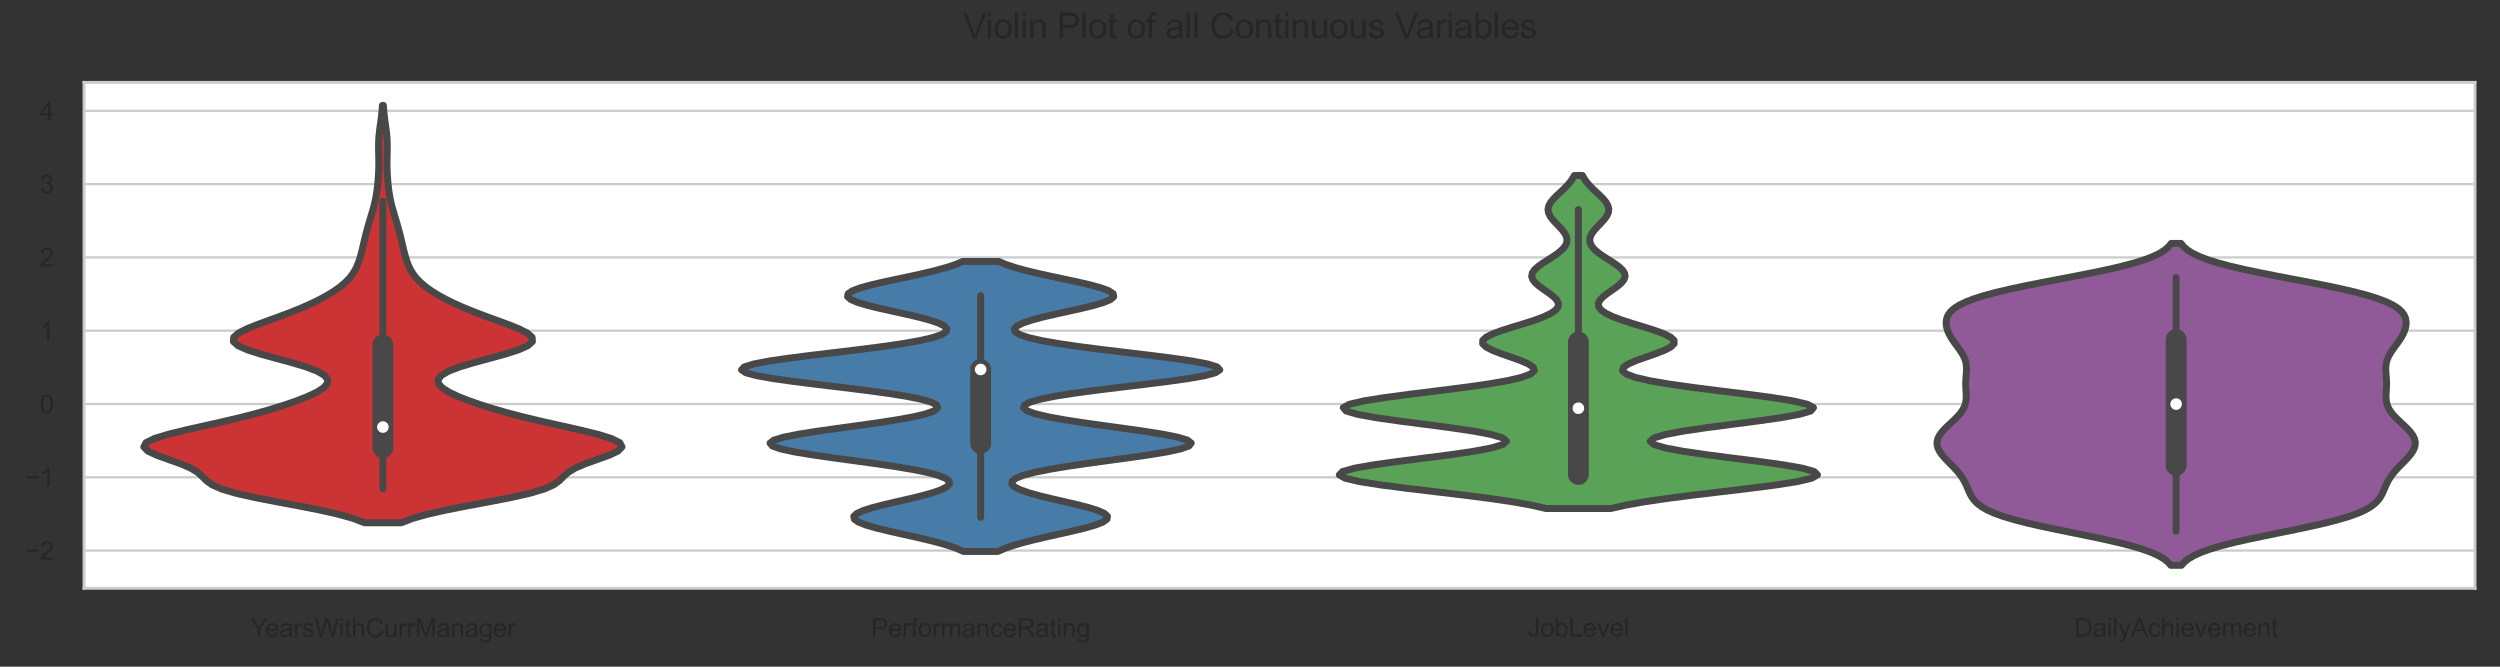 <?xml version="1.0" encoding="utf-8" standalone="no"?>
<!DOCTYPE svg PUBLIC "-//W3C//DTD SVG 1.1//EN"
  "http://www.w3.org/Graphics/SVG/1.1/DTD/svg11.dtd">
<svg xmlns:xlink="http://www.w3.org/1999/xlink" width="1080pt" height="288pt" viewBox="0 0 1080 288" xmlns="http://www.w3.org/2000/svg" version="1.1">
 <rect x="0" y="0" width="1080" height="288" fill="#333333" stroke="none"/>
 <defs>
  <style type="text/css">*{stroke-linejoin: round; stroke-linecap: butt}</style>
 </defs>
 <g id="figure_1">
  <g id="patch_1">
   <path d="M 0 288 
L 1080 288 
L 1080 0 
L 0 0 
L 0 288 
z
" style="fill: none"/>
  </g>
  <g id="axes_1">
   <g id="patch_2">
    <path d="M 36.3 254.153 
L 1069.2 254.153 
L 1069.2 35.6 
L 36.3 35.6 
z
" style="fill: #ffffff"/>
   </g>
   <g id="matplotlib.axis_1">
    <g id="xtick_1">
     <g id="text_1">
      <!-- YearsWithCurrManager -->
      <g style="fill: #262626" transform="translate(108.149 275.161) scale(0.11 -0.11)">
       <defs>
        <path id="ArialMT-59" d="M 1784 0 
L 1784 1941 
L 19 4581 
L 756 4581 
L 1659 3200 
Q 1909 2813 2125 2425 
Q 2331 2784 2625 3234 
L 3513 4581 
L 4219 4581 
L 2391 1941 
L 2391 0 
L 1784 0 
z
" transform="scale(0.016)"/>
        <path id="ArialMT-65" d="M 2694 1069 
L 3275 997 
Q 3138 488 2766 206 
Q 2394 -75 1816 -75 
Q 1088 -75 661 373 
Q 234 822 234 1631 
Q 234 2469 665 2931 
Q 1097 3394 1784 3394 
Q 2450 3394 2872 2941 
Q 3294 2488 3294 1666 
Q 3294 1616 3291 1516 
L 816 1516 
Q 847 969 1125 678 
Q 1403 388 1819 388 
Q 2128 388 2347 550 
Q 2566 713 2694 1069 
z
M 847 1978 
L 2700 1978 
Q 2663 2397 2488 2606 
Q 2219 2931 1791 2931 
Q 1403 2931 1139 2672 
Q 875 2413 847 1978 
z
" transform="scale(0.016)"/>
        <path id="ArialMT-61" d="M 2588 409 
Q 2275 144 1986 34 
Q 1697 -75 1366 -75 
Q 819 -75 525 192 
Q 231 459 231 875 
Q 231 1119 342 1320 
Q 453 1522 633 1644 
Q 813 1766 1038 1828 
Q 1203 1872 1538 1913 
Q 2219 1994 2541 2106 
Q 2544 2222 2544 2253 
Q 2544 2597 2384 2738 
Q 2169 2928 1744 2928 
Q 1347 2928 1158 2789 
Q 969 2650 878 2297 
L 328 2372 
Q 403 2725 575 2942 
Q 747 3159 1072 3276 
Q 1397 3394 1825 3394 
Q 2250 3394 2515 3294 
Q 2781 3194 2906 3042 
Q 3031 2891 3081 2659 
Q 3109 2516 3109 2141 
L 3109 1391 
Q 3109 606 3145 398 
Q 3181 191 3288 0 
L 2700 0 
Q 2613 175 2588 409 
z
M 2541 1666 
Q 2234 1541 1622 1453 
Q 1275 1403 1131 1340 
Q 988 1278 909 1158 
Q 831 1038 831 891 
Q 831 666 1001 516 
Q 1172 366 1500 366 
Q 1825 366 2078 508 
Q 2331 650 2450 897 
Q 2541 1088 2541 1459 
L 2541 1666 
z
" transform="scale(0.016)"/>
        <path id="ArialMT-72" d="M 416 0 
L 416 3319 
L 922 3319 
L 922 2816 
Q 1116 3169 1280 3281 
Q 1444 3394 1641 3394 
Q 1925 3394 2219 3213 
L 2025 2691 
Q 1819 2813 1613 2813 
Q 1428 2813 1281 2702 
Q 1134 2591 1072 2394 
Q 978 2094 978 1738 
L 978 0 
L 416 0 
z
" transform="scale(0.016)"/>
        <path id="ArialMT-73" d="M 197 991 
L 753 1078 
Q 800 744 1014 566 
Q 1228 388 1613 388 
Q 2000 388 2187 545 
Q 2375 703 2375 916 
Q 2375 1106 2209 1216 
Q 2094 1291 1634 1406 
Q 1016 1563 777 1677 
Q 538 1791 414 1992 
Q 291 2194 291 2438 
Q 291 2659 392 2848 
Q 494 3038 669 3163 
Q 800 3259 1026 3326 
Q 1253 3394 1513 3394 
Q 1903 3394 2198 3281 
Q 2494 3169 2634 2976 
Q 2775 2784 2828 2463 
L 2278 2388 
Q 2241 2644 2061 2787 
Q 1881 2931 1553 2931 
Q 1166 2931 1000 2803 
Q 834 2675 834 2503 
Q 834 2394 903 2306 
Q 972 2216 1119 2156 
Q 1203 2125 1616 2013 
Q 2213 1853 2448 1751 
Q 2684 1650 2818 1456 
Q 2953 1263 2953 975 
Q 2953 694 2789 445 
Q 2625 197 2315 61 
Q 2006 -75 1616 -75 
Q 969 -75 630 194 
Q 291 463 197 991 
z
" transform="scale(0.016)"/>
        <path id="ArialMT-57" d="M 1294 0 
L 78 4581 
L 700 4581 
L 1397 1578 
Q 1509 1106 1591 641 
Q 1766 1375 1797 1488 
L 2669 4581 
L 3400 4581 
L 4056 2263 
Q 4303 1400 4413 641 
Q 4500 1075 4641 1638 
L 5359 4581 
L 5969 4581 
L 4713 0 
L 4128 0 
L 3163 3491 
Q 3041 3928 3019 4028 
Q 2947 3713 2884 3491 
L 1913 0 
L 1294 0 
z
" transform="scale(0.016)"/>
        <path id="ArialMT-69" d="M 425 3934 
L 425 4581 
L 988 4581 
L 988 3934 
L 425 3934 
z
M 425 0 
L 425 3319 
L 988 3319 
L 988 0 
L 425 0 
z
" transform="scale(0.016)"/>
        <path id="ArialMT-74" d="M 1650 503 
L 1731 6 
Q 1494 -44 1306 -44 
Q 1000 -44 831 53 
Q 663 150 594 308 
Q 525 466 525 972 
L 525 2881 
L 113 2881 
L 113 3319 
L 525 3319 
L 525 4141 
L 1084 4478 
L 1084 3319 
L 1650 3319 
L 1650 2881 
L 1084 2881 
L 1084 941 
Q 1084 700 1114 631 
Q 1144 563 1211 522 
Q 1278 481 1403 481 
Q 1497 481 1650 503 
z
" transform="scale(0.016)"/>
        <path id="ArialMT-68" d="M 422 0 
L 422 4581 
L 984 4581 
L 984 2938 
Q 1378 3394 1978 3394 
Q 2347 3394 2619 3248 
Q 2891 3103 3008 2847 
Q 3125 2591 3125 2103 
L 3125 0 
L 2563 0 
L 2563 2103 
Q 2563 2525 2380 2717 
Q 2197 2909 1863 2909 
Q 1613 2909 1392 2779 
Q 1172 2650 1078 2428 
Q 984 2206 984 1816 
L 984 0 
L 422 0 
z
" transform="scale(0.016)"/>
        <path id="ArialMT-43" d="M 3763 1606 
L 4369 1453 
Q 4178 706 3683 314 
Q 3188 -78 2472 -78 
Q 1731 -78 1267 223 
Q 803 525 561 1097 
Q 319 1669 319 2325 
Q 319 3041 592 3573 
Q 866 4106 1370 4382 
Q 1875 4659 2481 4659 
Q 3169 4659 3637 4309 
Q 4106 3959 4291 3325 
L 3694 3184 
Q 3534 3684 3231 3912 
Q 2928 4141 2469 4141 
Q 1941 4141 1586 3887 
Q 1231 3634 1087 3207 
Q 944 2781 944 2328 
Q 944 1744 1114 1308 
Q 1284 872 1643 656 
Q 2003 441 2422 441 
Q 2931 441 3284 734 
Q 3638 1028 3763 1606 
z
" transform="scale(0.016)"/>
        <path id="ArialMT-75" d="M 2597 0 
L 2597 488 
Q 2209 -75 1544 -75 
Q 1250 -75 995 37 
Q 741 150 617 320 
Q 494 491 444 738 
Q 409 903 409 1263 
L 409 3319 
L 972 3319 
L 972 1478 
Q 972 1038 1006 884 
Q 1059 663 1231 536 
Q 1403 409 1656 409 
Q 1909 409 2131 539 
Q 2353 669 2445 892 
Q 2538 1116 2538 1541 
L 2538 3319 
L 3100 3319 
L 3100 0 
L 2597 0 
z
" transform="scale(0.016)"/>
        <path id="ArialMT-4d" d="M 475 0 
L 475 4581 
L 1388 4581 
L 2472 1338 
Q 2622 884 2691 659 
Q 2769 909 2934 1394 
L 4031 4581 
L 4847 4581 
L 4847 0 
L 4263 0 
L 4263 3834 
L 2931 0 
L 2384 0 
L 1059 3900 
L 1059 0 
L 475 0 
z
" transform="scale(0.016)"/>
        <path id="ArialMT-6e" d="M 422 0 
L 422 3319 
L 928 3319 
L 928 2847 
Q 1294 3394 1984 3394 
Q 2284 3394 2536 3286 
Q 2788 3178 2913 3003 
Q 3038 2828 3088 2588 
Q 3119 2431 3119 2041 
L 3119 0 
L 2556 0 
L 2556 2019 
Q 2556 2363 2490 2533 
Q 2425 2703 2258 2804 
Q 2091 2906 1866 2906 
Q 1506 2906 1245 2678 
Q 984 2450 984 1813 
L 984 0 
L 422 0 
z
" transform="scale(0.016)"/>
        <path id="ArialMT-67" d="M 319 -275 
L 866 -356 
Q 900 -609 1056 -725 
Q 1266 -881 1628 -881 
Q 2019 -881 2231 -725 
Q 2444 -569 2519 -288 
Q 2563 -116 2559 434 
Q 2191 0 1641 0 
Q 956 0 581 494 
Q 206 988 206 1678 
Q 206 2153 378 2554 
Q 550 2956 876 3175 
Q 1203 3394 1644 3394 
Q 2231 3394 2613 2919 
L 2613 3319 
L 3131 3319 
L 3131 450 
Q 3131 -325 2973 -648 
Q 2816 -972 2473 -1159 
Q 2131 -1347 1631 -1347 
Q 1038 -1347 672 -1080 
Q 306 -813 319 -275 
z
M 784 1719 
Q 784 1066 1043 766 
Q 1303 466 1694 466 
Q 2081 466 2343 764 
Q 2606 1063 2606 1700 
Q 2606 2309 2336 2618 
Q 2066 2928 1684 2928 
Q 1309 2928 1046 2623 
Q 784 2319 784 1719 
z
" transform="scale(0.016)"/>
       </defs>
       <use xlink:href="#ArialMT-59"/>
       <use xlink:href="#ArialMT-65" x="57.574"/>
       <use xlink:href="#ArialMT-61" x="113.189"/>
       <use xlink:href="#ArialMT-72" x="168.805"/>
       <use xlink:href="#ArialMT-73" x="202.105"/>
       <use xlink:href="#ArialMT-57" x="252.105"/>
       <use xlink:href="#ArialMT-69" x="346.49"/>
       <use xlink:href="#ArialMT-74" x="368.707"/>
       <use xlink:href="#ArialMT-68" x="396.49"/>
       <use xlink:href="#ArialMT-43" x="452.105"/>
       <use xlink:href="#ArialMT-75" x="524.322"/>
       <use xlink:href="#ArialMT-72" x="579.938"/>
       <use xlink:href="#ArialMT-72" x="613.238"/>
       <use xlink:href="#ArialMT-4d" x="646.539"/>
       <use xlink:href="#ArialMT-61" x="729.84"/>
       <use xlink:href="#ArialMT-6e" x="785.455"/>
       <use xlink:href="#ArialMT-61" x="841.07"/>
       <use xlink:href="#ArialMT-67" x="896.686"/>
       <use xlink:href="#ArialMT-65" x="952.301"/>
       <use xlink:href="#ArialMT-72" x="1007.916"/>
      </g>
     </g>
    </g>
    <g id="xtick_2">
     <g id="text_2">
      <!-- PerformanceRating -->
      <g style="fill: #262626" transform="translate(376.257 275.161) scale(0.11 -0.11)">
       <defs>
        <path id="ArialMT-50" d="M 494 0 
L 494 4581 
L 2222 4581 
Q 2678 4581 2919 4538 
Q 3256 4481 3484 4323 
Q 3713 4166 3852 3881 
Q 3991 3597 3991 3256 
Q 3991 2672 3619 2267 
Q 3247 1863 2275 1863 
L 1100 1863 
L 1100 0 
L 494 0 
z
M 1100 2403 
L 2284 2403 
Q 2872 2403 3119 2622 
Q 3366 2841 3366 3238 
Q 3366 3525 3220 3729 
Q 3075 3934 2838 4000 
Q 2684 4041 2272 4041 
L 1100 4041 
L 1100 2403 
z
" transform="scale(0.016)"/>
        <path id="ArialMT-66" d="M 556 0 
L 556 2881 
L 59 2881 
L 59 3319 
L 556 3319 
L 556 3672 
Q 556 4006 616 4169 
Q 697 4388 901 4523 
Q 1106 4659 1475 4659 
Q 1713 4659 2000 4603 
L 1916 4113 
Q 1741 4144 1584 4144 
Q 1328 4144 1222 4034 
Q 1116 3925 1116 3625 
L 1116 3319 
L 1763 3319 
L 1763 2881 
L 1116 2881 
L 1116 0 
L 556 0 
z
" transform="scale(0.016)"/>
        <path id="ArialMT-6f" d="M 213 1659 
Q 213 2581 725 3025 
Q 1153 3394 1769 3394 
Q 2453 3394 2887 2945 
Q 3322 2497 3322 1706 
Q 3322 1066 3130 698 
Q 2938 331 2570 128 
Q 2203 -75 1769 -75 
Q 1072 -75 642 372 
Q 213 819 213 1659 
z
M 791 1659 
Q 791 1022 1069 705 
Q 1347 388 1769 388 
Q 2188 388 2466 706 
Q 2744 1025 2744 1678 
Q 2744 2294 2464 2611 
Q 2184 2928 1769 2928 
Q 1347 2928 1069 2612 
Q 791 2297 791 1659 
z
" transform="scale(0.016)"/>
        <path id="ArialMT-6d" d="M 422 0 
L 422 3319 
L 925 3319 
L 925 2853 
Q 1081 3097 1340 3245 
Q 1600 3394 1931 3394 
Q 2300 3394 2536 3241 
Q 2772 3088 2869 2813 
Q 3263 3394 3894 3394 
Q 4388 3394 4653 3120 
Q 4919 2847 4919 2278 
L 4919 0 
L 4359 0 
L 4359 2091 
Q 4359 2428 4304 2576 
Q 4250 2725 4106 2815 
Q 3963 2906 3769 2906 
Q 3419 2906 3187 2673 
Q 2956 2441 2956 1928 
L 2956 0 
L 2394 0 
L 2394 2156 
Q 2394 2531 2256 2718 
Q 2119 2906 1806 2906 
Q 1569 2906 1367 2781 
Q 1166 2656 1075 2415 
Q 984 2175 984 1722 
L 984 0 
L 422 0 
z
" transform="scale(0.016)"/>
        <path id="ArialMT-63" d="M 2588 1216 
L 3141 1144 
Q 3050 572 2676 248 
Q 2303 -75 1759 -75 
Q 1078 -75 664 370 
Q 250 816 250 1647 
Q 250 2184 428 2587 
Q 606 2991 970 3192 
Q 1334 3394 1763 3394 
Q 2303 3394 2647 3120 
Q 2991 2847 3088 2344 
L 2541 2259 
Q 2463 2594 2264 2762 
Q 2066 2931 1784 2931 
Q 1359 2931 1093 2626 
Q 828 2322 828 1663 
Q 828 994 1084 691 
Q 1341 388 1753 388 
Q 2084 388 2306 591 
Q 2528 794 2588 1216 
z
" transform="scale(0.016)"/>
        <path id="ArialMT-52" d="M 503 0 
L 503 4581 
L 2534 4581 
Q 3147 4581 3465 4457 
Q 3784 4334 3975 4021 
Q 4166 3709 4166 3331 
Q 4166 2844 3850 2509 
Q 3534 2175 2875 2084 
Q 3116 1969 3241 1856 
Q 3506 1613 3744 1247 
L 4541 0 
L 3778 0 
L 3172 953 
Q 2906 1366 2734 1584 
Q 2563 1803 2427 1890 
Q 2291 1978 2150 2013 
Q 2047 2034 1813 2034 
L 1109 2034 
L 1109 0 
L 503 0 
z
M 1109 2559 
L 2413 2559 
Q 2828 2559 3062 2645 
Q 3297 2731 3419 2920 
Q 3541 3109 3541 3331 
Q 3541 3656 3305 3865 
Q 3069 4075 2559 4075 
L 1109 4075 
L 1109 2559 
z
" transform="scale(0.016)"/>
       </defs>
       <use xlink:href="#ArialMT-50"/>
       <use xlink:href="#ArialMT-65" x="66.699"/>
       <use xlink:href="#ArialMT-72" x="122.314"/>
       <use xlink:href="#ArialMT-66" x="155.615"/>
       <use xlink:href="#ArialMT-6f" x="183.398"/>
       <use xlink:href="#ArialMT-72" x="239.014"/>
       <use xlink:href="#ArialMT-6d" x="272.314"/>
       <use xlink:href="#ArialMT-61" x="355.615"/>
       <use xlink:href="#ArialMT-6e" x="411.23"/>
       <use xlink:href="#ArialMT-63" x="466.846"/>
       <use xlink:href="#ArialMT-65" x="516.846"/>
       <use xlink:href="#ArialMT-52" x="572.461"/>
       <use xlink:href="#ArialMT-61" x="644.678"/>
       <use xlink:href="#ArialMT-74" x="700.293"/>
       <use xlink:href="#ArialMT-69" x="728.076"/>
       <use xlink:href="#ArialMT-6e" x="750.293"/>
       <use xlink:href="#ArialMT-67" x="805.908"/>
      </g>
     </g>
    </g>
    <g id="xtick_3">
     <g id="text_3">
      <!-- JobLevel -->
      <g style="fill: #262626" transform="translate(659.848 275.027) scale(0.11 -0.11)">
       <defs>
        <path id="ArialMT-4a" d="M 184 1300 
L 731 1375 
Q 753 850 928 656 
Q 1103 463 1413 463 
Q 1641 463 1806 567 
Q 1972 672 2034 851 
Q 2097 1031 2097 1425 
L 2097 4581 
L 2703 4581 
L 2703 1459 
Q 2703 884 2564 568 
Q 2425 253 2123 87 
Q 1822 -78 1416 -78 
Q 813 -78 492 269 
Q 172 616 184 1300 
z
" transform="scale(0.016)"/>
        <path id="ArialMT-62" d="M 941 0 
L 419 0 
L 419 4581 
L 981 4581 
L 981 2947 
Q 1338 3394 1891 3394 
Q 2197 3394 2470 3270 
Q 2744 3147 2920 2923 
Q 3097 2700 3197 2384 
Q 3297 2069 3297 1709 
Q 3297 856 2875 390 
Q 2453 -75 1863 -75 
Q 1275 -75 941 416 
L 941 0 
z
M 934 1684 
Q 934 1088 1097 822 
Q 1363 388 1816 388 
Q 2184 388 2453 708 
Q 2722 1028 2722 1663 
Q 2722 2313 2464 2622 
Q 2206 2931 1841 2931 
Q 1472 2931 1203 2611 
Q 934 2291 934 1684 
z
" transform="scale(0.016)"/>
        <path id="ArialMT-4c" d="M 469 0 
L 469 4581 
L 1075 4581 
L 1075 541 
L 3331 541 
L 3331 0 
L 469 0 
z
" transform="scale(0.016)"/>
        <path id="ArialMT-76" d="M 1344 0 
L 81 3319 
L 675 3319 
L 1388 1331 
Q 1503 1009 1600 663 
Q 1675 925 1809 1294 
L 2547 3319 
L 3125 3319 
L 1869 0 
L 1344 0 
z
" transform="scale(0.016)"/>
        <path id="ArialMT-6c" d="M 409 0 
L 409 4581 
L 972 4581 
L 972 0 
L 409 0 
z
" transform="scale(0.016)"/>
       </defs>
       <use xlink:href="#ArialMT-4a"/>
       <use xlink:href="#ArialMT-6f" x="50"/>
       <use xlink:href="#ArialMT-62" x="105.615"/>
       <use xlink:href="#ArialMT-4c" x="161.23"/>
       <use xlink:href="#ArialMT-65" x="216.846"/>
       <use xlink:href="#ArialMT-76" x="272.461"/>
       <use xlink:href="#ArialMT-65" x="322.461"/>
       <use xlink:href="#ArialMT-6c" x="378.076"/>
      </g>
     </g>
    </g>
    <g id="xtick_4">
     <g id="text_4">
      <!-- DailyAchievement -->
      <g style="fill: #262626" transform="translate(896.07 275.027) scale(0.11 -0.11)">
       <defs>
        <path id="ArialMT-44" d="M 494 0 
L 494 4581 
L 2072 4581 
Q 2606 4581 2888 4516 
Q 3281 4425 3559 4188 
Q 3922 3881 4101 3404 
Q 4281 2928 4281 2316 
Q 4281 1794 4159 1391 
Q 4038 988 3847 723 
Q 3656 459 3429 307 
Q 3203 156 2883 78 
Q 2563 0 2147 0 
L 494 0 
z
M 1100 541 
L 2078 541 
Q 2531 541 2789 625 
Q 3047 709 3200 863 
Q 3416 1078 3536 1442 
Q 3656 1806 3656 2325 
Q 3656 3044 3420 3430 
Q 3184 3816 2847 3947 
Q 2603 4041 2063 4041 
L 1100 4041 
L 1100 541 
z
" transform="scale(0.016)"/>
        <path id="ArialMT-79" d="M 397 -1278 
L 334 -750 
Q 519 -800 656 -800 
Q 844 -800 956 -737 
Q 1069 -675 1141 -563 
Q 1194 -478 1313 -144 
Q 1328 -97 1363 -6 
L 103 3319 
L 709 3319 
L 1400 1397 
Q 1534 1031 1641 628 
Q 1738 1016 1872 1384 
L 2581 3319 
L 3144 3319 
L 1881 -56 
Q 1678 -603 1566 -809 
Q 1416 -1088 1222 -1217 
Q 1028 -1347 759 -1347 
Q 597 -1347 397 -1278 
z
" transform="scale(0.016)"/>
        <path id="ArialMT-41" d="M -9 0 
L 1750 4581 
L 2403 4581 
L 4278 0 
L 3588 0 
L 3053 1388 
L 1138 1388 
L 634 0 
L -9 0 
z
M 1313 1881 
L 2866 1881 
L 2388 3150 
Q 2169 3728 2063 4100 
Q 1975 3659 1816 3225 
L 1313 1881 
z
" transform="scale(0.016)"/>
       </defs>
       <use xlink:href="#ArialMT-44"/>
       <use xlink:href="#ArialMT-61" x="72.217"/>
       <use xlink:href="#ArialMT-69" x="127.832"/>
       <use xlink:href="#ArialMT-6c" x="150.049"/>
       <use xlink:href="#ArialMT-79" x="172.266"/>
       <use xlink:href="#ArialMT-41" x="222.266"/>
       <use xlink:href="#ArialMT-63" x="288.965"/>
       <use xlink:href="#ArialMT-68" x="338.965"/>
       <use xlink:href="#ArialMT-69" x="394.58"/>
       <use xlink:href="#ArialMT-65" x="416.797"/>
       <use xlink:href="#ArialMT-76" x="472.412"/>
       <use xlink:href="#ArialMT-65" x="522.412"/>
       <use xlink:href="#ArialMT-6d" x="578.027"/>
       <use xlink:href="#ArialMT-65" x="661.328"/>
       <use xlink:href="#ArialMT-6e" x="716.943"/>
       <use xlink:href="#ArialMT-74" x="772.559"/>
      </g>
     </g>
    </g>
   </g>
   <g id="matplotlib.axis_2">
    <g id="ytick_1">
     <g id="line2d_1">
      <path d="M 36.3 237.851 
L 1069.2 237.851 
" clip-path="url(#p8ff2806d96)" style="fill: none; stroke: #cccccc; stroke-linecap: round"/>
     </g>
     <g id="text_5">
      <!-- −2 -->
      <g style="fill: #262626" transform="translate(10.758 241.788) scale(0.11 -0.11)">
       <defs>
        <path id="ArialMT-2212" d="M 3381 1997 
L 356 1997 
L 356 2522 
L 3381 2522 
L 3381 1997 
z
" transform="scale(0.016)"/>
        <path id="ArialMT-32" d="M 3222 541 
L 3222 0 
L 194 0 
Q 188 203 259 391 
Q 375 700 629 1000 
Q 884 1300 1366 1694 
Q 2113 2306 2375 2664 
Q 2638 3022 2638 3341 
Q 2638 3675 2398 3904 
Q 2159 4134 1775 4134 
Q 1369 4134 1125 3890 
Q 881 3647 878 3216 
L 300 3275 
Q 359 3922 746 4261 
Q 1134 4600 1788 4600 
Q 2447 4600 2831 4234 
Q 3216 3869 3216 3328 
Q 3216 3053 3103 2787 
Q 2991 2522 2730 2228 
Q 2469 1934 1863 1422 
Q 1356 997 1212 845 
Q 1069 694 975 541 
L 3222 541 
z
" transform="scale(0.016)"/>
       </defs>
       <use xlink:href="#ArialMT-2212"/>
       <use xlink:href="#ArialMT-32" x="58.398"/>
      </g>
     </g>
    </g>
    <g id="ytick_2">
     <g id="line2d_2">
      <path d="M 36.3 206.189 
L 1069.2 206.189 
" clip-path="url(#p8ff2806d96)" style="fill: none; stroke: #cccccc; stroke-linecap: round"/>
     </g>
     <g id="text_6">
      <!-- −1 -->
      <g style="fill: #262626" transform="translate(10.758 210.126) scale(0.11 -0.11)">
       <defs>
        <path id="ArialMT-31" d="M 2384 0 
L 1822 0 
L 1822 3584 
Q 1619 3391 1289 3197 
Q 959 3003 697 2906 
L 697 3450 
Q 1169 3672 1522 3987 
Q 1875 4303 2022 4600 
L 2384 4600 
L 2384 0 
z
" transform="scale(0.016)"/>
       </defs>
       <use xlink:href="#ArialMT-2212"/>
       <use xlink:href="#ArialMT-31" x="58.398"/>
      </g>
     </g>
    </g>
    <g id="ytick_3">
     <g id="line2d_3">
      <path d="M 36.3 174.526 
L 1069.2 174.526 
" clip-path="url(#p8ff2806d96)" style="fill: none; stroke: #cccccc; stroke-linecap: round"/>
     </g>
     <g id="text_7">
      <!-- 0 -->
      <g style="fill: #262626" transform="translate(17.183 178.463) scale(0.11 -0.11)">
       <defs>
        <path id="ArialMT-30" d="M 266 2259 
Q 266 3072 433 3567 
Q 600 4063 929 4331 
Q 1259 4600 1759 4600 
Q 2128 4600 2406 4451 
Q 2684 4303 2865 4023 
Q 3047 3744 3150 3342 
Q 3253 2941 3253 2259 
Q 3253 1453 3087 958 
Q 2922 463 2592 192 
Q 2263 -78 1759 -78 
Q 1097 -78 719 397 
Q 266 969 266 2259 
z
M 844 2259 
Q 844 1131 1108 757 
Q 1372 384 1759 384 
Q 2147 384 2411 759 
Q 2675 1134 2675 2259 
Q 2675 3391 2411 3762 
Q 2147 4134 1753 4134 
Q 1366 4134 1134 3806 
Q 844 3388 844 2259 
z
" transform="scale(0.016)"/>
       </defs>
       <use xlink:href="#ArialMT-30"/>
      </g>
     </g>
    </g>
    <g id="ytick_4">
     <g id="line2d_4">
      <path d="M 36.3 142.864 
L 1069.2 142.864 
" clip-path="url(#p8ff2806d96)" style="fill: none; stroke: #cccccc; stroke-linecap: round"/>
     </g>
     <g id="text_8">
      <!-- 1 -->
      <g style="fill: #262626" transform="translate(17.183 146.801) scale(0.11 -0.11)">
       <use xlink:href="#ArialMT-31"/>
      </g>
     </g>
    </g>
    <g id="ytick_5">
     <g id="line2d_5">
      <path d="M 36.3 111.201 
L 1069.2 111.201 
" clip-path="url(#p8ff2806d96)" style="fill: none; stroke: #cccccc; stroke-linecap: round"/>
     </g>
     <g id="text_9">
      <!-- 2 -->
      <g style="fill: #262626" transform="translate(17.183 115.138) scale(0.11 -0.11)">
       <use xlink:href="#ArialMT-32"/>
      </g>
     </g>
    </g>
    <g id="ytick_6">
     <g id="line2d_6">
      <path d="M 36.3 79.539 
L 1069.2 79.539 
" clip-path="url(#p8ff2806d96)" style="fill: none; stroke: #cccccc; stroke-linecap: round"/>
     </g>
     <g id="text_10">
      <!-- 3 -->
      <g style="fill: #262626" transform="translate(17.183 83.476) scale(0.11 -0.11)">
       <defs>
        <path id="ArialMT-33" d="M 269 1209 
L 831 1284 
Q 928 806 1161 595 
Q 1394 384 1728 384 
Q 2125 384 2398 659 
Q 2672 934 2672 1341 
Q 2672 1728 2419 1979 
Q 2166 2231 1775 2231 
Q 1616 2231 1378 2169 
L 1441 2663 
Q 1497 2656 1531 2656 
Q 1891 2656 2178 2843 
Q 2466 3031 2466 3422 
Q 2466 3731 2256 3934 
Q 2047 4138 1716 4138 
Q 1388 4138 1169 3931 
Q 950 3725 888 3313 
L 325 3413 
Q 428 3978 793 4289 
Q 1159 4600 1703 4600 
Q 2078 4600 2393 4439 
Q 2709 4278 2876 4000 
Q 3044 3722 3044 3409 
Q 3044 3113 2884 2869 
Q 2725 2625 2413 2481 
Q 2819 2388 3044 2092 
Q 3269 1797 3269 1353 
Q 3269 753 2831 336 
Q 2394 -81 1725 -81 
Q 1122 -81 723 278 
Q 325 638 269 1209 
z
" transform="scale(0.016)"/>
       </defs>
       <use xlink:href="#ArialMT-33"/>
      </g>
     </g>
    </g>
    <g id="ytick_7">
     <g id="line2d_7">
      <path d="M 36.3 47.876 
L 1069.2 47.876 
" clip-path="url(#p8ff2806d96)" style="fill: none; stroke: #cccccc; stroke-linecap: round"/>
     </g>
     <g id="text_11">
      <!-- 4 -->
      <g style="fill: #262626" transform="translate(17.183 51.813) scale(0.11 -0.11)">
       <defs>
        <path id="ArialMT-34" d="M 2069 0 
L 2069 1097 
L 81 1097 
L 81 1613 
L 2172 4581 
L 2631 4581 
L 2631 1613 
L 3250 1613 
L 3250 1097 
L 2631 1097 
L 2631 0 
L 2069 0 
z
M 2069 1613 
L 2069 3678 
L 634 1613 
L 2069 1613 
z
" transform="scale(0.016)"/>
       </defs>
       <use xlink:href="#ArialMT-34"/>
      </g>
     </g>
    </g>
   </g>
   <g id="PolyCollection_1">
    <defs>
     <path id="m78ae5f2161" d="M 173.341 -62.159 
L 157.484 -62.159 
L 152.742 -63.981 
L 146.33 -65.802 
L 138.308 -67.623 
L 129.062 -69.445 
L 119.302 -71.266 
L 109.946 -73.087 
L 101.891 -74.908 
L 95.75 -76.73 
L 91.639 -78.551 
L 89.118 -80.372 
L 87.329 -82.193 
L 85.289 -84.015 
L 82.249 -85.836 
L 77.977 -87.657 
L 72.858 -89.479 
L 67.788 -91.3 
L 63.882 -93.121 
L 62.123 -94.942 
L 63.073 -96.764 
L 66.752 -98.585 
L 72.69 -100.406 
L 80.125 -102.227 
L 88.238 -104.049 
L 96.354 -105.87 
L 104.035 -107.691 
L 111.086 -109.513 
L 117.482 -111.334 
L 123.268 -113.155 
L 128.473 -114.976 
L 133.053 -116.798 
L 136.876 -118.619 
L 139.734 -120.44 
L 141.376 -122.262 
L 141.555 -124.083 
L 140.077 -125.904 
L 136.873 -127.725 
L 132.058 -129.547 
L 125.984 -131.368 
L 119.247 -133.189 
L 112.616 -135.01 
L 106.91 -136.832 
L 102.829 -138.653 
L 100.811 -140.474 
L 100.954 -142.296 
L 103.032 -144.117 
L 106.596 -145.938 
L 111.108 -147.759 
L 116.062 -149.581 
L 121.07 -151.402 
L 125.878 -153.223 
L 130.358 -155.044 
L 134.459 -156.866 
L 138.173 -158.687 
L 141.5 -160.508 
L 144.439 -162.33 
L 146.983 -164.151 
L 149.132 -165.972 
L 150.9 -167.793 
L 152.319 -169.615 
L 153.439 -171.436 
L 154.32 -173.257 
L 155.022 -175.079 
L 155.6 -176.9 
L 156.099 -178.721 
L 156.551 -180.542 
L 156.982 -182.364 
L 157.411 -184.185 
L 157.852 -186.006 
L 158.315 -187.827 
L 158.806 -189.649 
L 159.325 -191.47 
L 159.868 -193.291 
L 160.418 -195.113 
L 160.958 -196.934 
L 161.464 -198.755 
L 161.919 -200.576 
L 162.31 -202.398 
L 162.634 -204.219 
L 162.898 -206.04 
L 163.111 -207.862 
L 163.284 -209.683 
L 163.424 -211.504 
L 163.532 -213.325 
L 163.605 -215.147 
L 163.638 -216.968 
L 163.633 -218.789 
L 163.598 -220.61 
L 163.553 -222.432 
L 163.524 -224.253 
L 163.535 -226.074 
L 163.608 -227.896 
L 163.749 -229.717 
L 163.95 -231.538 
L 164.192 -233.359 
L 164.448 -235.181 
L 164.692 -237.002 
L 164.905 -238.823 
L 165.075 -240.644 
L 165.202 -242.466 
L 165.623 -242.466 
L 165.623 -242.466 
L 165.75 -240.644 
L 165.92 -238.823 
L 166.133 -237.002 
L 166.377 -235.181 
L 166.633 -233.359 
L 166.875 -231.538 
L 167.076 -229.717 
L 167.217 -227.896 
L 167.29 -226.074 
L 167.301 -224.253 
L 167.272 -222.432 
L 167.227 -220.61 
L 167.192 -218.789 
L 167.187 -216.968 
L 167.22 -215.147 
L 167.293 -213.325 
L 167.401 -211.504 
L 167.541 -209.683 
L 167.714 -207.862 
L 167.927 -206.04 
L 168.191 -204.219 
L 168.515 -202.398 
L 168.906 -200.576 
L 169.361 -198.755 
L 169.867 -196.934 
L 170.407 -195.113 
L 170.957 -193.291 
L 171.5 -191.47 
L 172.019 -189.649 
L 172.51 -187.827 
L 172.973 -186.006 
L 173.414 -184.185 
L 173.843 -182.364 
L 174.274 -180.542 
L 174.726 -178.721 
L 175.225 -176.9 
L 175.803 -175.079 
L 176.505 -173.257 
L 177.386 -171.436 
L 178.506 -169.615 
L 179.925 -167.793 
L 181.693 -165.972 
L 183.842 -164.151 
L 186.386 -162.33 
L 189.325 -160.508 
L 192.652 -158.687 
L 196.366 -156.866 
L 200.467 -155.044 
L 204.947 -153.223 
L 209.755 -151.402 
L 214.763 -149.581 
L 219.717 -147.759 
L 224.229 -145.938 
L 227.793 -144.117 
L 229.871 -142.296 
L 230.014 -140.474 
L 227.996 -138.653 
L 223.915 -136.832 
L 218.209 -135.01 
L 211.578 -133.189 
L 204.841 -131.368 
L 198.767 -129.547 
L 193.952 -127.725 
L 190.748 -125.904 
L 189.27 -124.083 
L 189.449 -122.262 
L 191.091 -120.44 
L 193.949 -118.619 
L 197.772 -116.798 
L 202.352 -114.976 
L 207.557 -113.155 
L 213.343 -111.334 
L 219.739 -109.513 
L 226.79 -107.691 
L 234.471 -105.87 
L 242.587 -104.049 
L 250.7 -102.227 
L 258.135 -100.406 
L 264.073 -98.585 
L 267.752 -96.764 
L 268.702 -94.942 
L 266.943 -93.121 
L 263.037 -91.3 
L 257.967 -89.479 
L 252.848 -87.657 
L 248.576 -85.836 
L 245.536 -84.015 
L 243.496 -82.193 
L 241.707 -80.372 
L 239.186 -78.551 
L 235.075 -76.73 
L 228.934 -74.908 
L 220.879 -73.087 
L 211.523 -71.266 
L 201.763 -69.445 
L 192.517 -67.623 
L 184.495 -65.802 
L 178.083 -63.981 
L 173.341 -62.159 
z
" style="stroke: #484848; stroke-width: 3"/>
    </defs>
    <g clip-path="url(#p8ff2806d96)">
     <use xlink:href="#m78ae5f2161" x="0" y="288" style="fill: #cb3335; stroke: #484848; stroke-width: 3"/>
    </g>
   </g>
   <g id="PolyCollection_2">
    <defs>
     <path id="med95b337c7" d="M 431.065 -49.777 
L 416.21 -49.777 
L 413.317 -51.042 
L 409.715 -52.307 
L 405.402 -53.573 
L 400.448 -54.838 
L 395.007 -56.103 
L 389.316 -57.369 
L 383.692 -58.634 
L 378.499 -59.899 
L 374.115 -61.165 
L 370.885 -62.43 
L 369.078 -63.695 
L 368.849 -64.96 
L 370.213 -66.226 
L 373.049 -67.491 
L 377.106 -68.756 
L 382.043 -70.022 
L 387.464 -71.287 
L 392.965 -72.552 
L 398.163 -73.817 
L 402.728 -75.083 
L 406.386 -76.348 
L 408.925 -77.613 
L 410.18 -78.879 
L 410.027 -80.144 
L 408.376 -81.409 
L 405.174 -82.675 
L 400.418 -83.94 
L 394.176 -85.205 
L 386.615 -86.47 
L 378.02 -87.736 
L 368.805 -89.001 
L 359.498 -90.266 
L 350.715 -91.532 
L 343.1 -92.797 
L 337.256 -94.062 
L 333.671 -95.328 
L 332.656 -96.593 
L 334.3 -97.858 
L 338.454 -99.123 
L 344.757 -100.389 
L 352.679 -101.654 
L 361.591 -102.919 
L 370.833 -104.185 
L 379.783 -105.45 
L 387.902 -106.715 
L 394.762 -107.981 
L 400.046 -109.246 
L 403.537 -110.511 
L 405.101 -111.776 
L 404.663 -113.042 
L 402.202 -114.307 
L 397.753 -115.572 
L 391.422 -116.838 
L 383.414 -118.103 
L 374.055 -119.368 
L 363.806 -120.634 
L 353.261 -121.899 
L 343.113 -123.164 
L 334.102 -124.429 
L 326.937 -125.695 
L 322.215 -126.96 
L 320.348 -128.225 
L 321.499 -129.491 
L 325.568 -130.756 
L 332.205 -132.021 
L 340.853 -133.286 
L 350.829 -134.552 
L 361.403 -135.817 
L 371.88 -137.082 
L 381.66 -138.348 
L 390.28 -139.613 
L 397.421 -140.878 
L 402.9 -142.144 
L 406.649 -143.409 
L 408.679 -144.674 
L 409.06 -145.939 
L 407.9 -147.205 
L 405.345 -148.47 
L 401.578 -149.735 
L 396.834 -151.001 
L 391.408 -152.266 
L 385.653 -153.531 
L 379.974 -154.797 
L 374.799 -156.062 
L 370.545 -157.327 
L 367.571 -158.592 
L 366.14 -159.858 
L 366.381 -161.123 
L 368.278 -162.388 
L 371.667 -163.654 
L 376.268 -164.919 
L 381.718 -166.184 
L 387.62 -167.45 
L 393.591 -168.715 
L 399.302 -169.98 
L 404.501 -171.245 
L 409.027 -172.511 
L 412.807 -173.776 
L 415.843 -175.041 
L 431.432 -175.041 
L 431.432 -175.041 
L 434.468 -173.776 
L 438.248 -172.511 
L 442.774 -171.245 
L 447.973 -169.98 
L 453.684 -168.715 
L 459.655 -167.45 
L 465.557 -166.184 
L 471.007 -164.919 
L 475.608 -163.654 
L 478.997 -162.388 
L 480.894 -161.123 
L 481.135 -159.858 
L 479.704 -158.592 
L 476.73 -157.327 
L 472.476 -156.062 
L 467.301 -154.797 
L 461.622 -153.531 
L 455.867 -152.266 
L 450.441 -151.001 
L 445.697 -149.735 
L 441.93 -148.47 
L 439.375 -147.205 
L 438.215 -145.939 
L 438.596 -144.674 
L 440.626 -143.409 
L 444.375 -142.144 
L 449.854 -140.878 
L 456.995 -139.613 
L 465.615 -138.348 
L 475.395 -137.082 
L 485.872 -135.817 
L 496.446 -134.552 
L 506.422 -133.286 
L 515.07 -132.021 
L 521.707 -130.756 
L 525.776 -129.491 
L 526.928 -128.225 
L 525.06 -126.96 
L 520.338 -125.695 
L 513.173 -124.429 
L 504.162 -123.164 
L 494.014 -121.899 
L 483.469 -120.634 
L 473.22 -119.368 
L 463.861 -118.103 
L 455.853 -116.838 
L 449.522 -115.572 
L 445.073 -114.307 
L 442.612 -113.042 
L 442.174 -111.776 
L 443.738 -110.511 
L 447.229 -109.246 
L 452.513 -107.981 
L 459.373 -106.715 
L 467.492 -105.45 
L 476.442 -104.185 
L 485.684 -102.919 
L 494.596 -101.654 
L 502.518 -100.389 
L 508.821 -99.123 
L 512.975 -97.858 
L 514.619 -96.593 
L 513.604 -95.328 
L 510.019 -94.062 
L 504.175 -92.797 
L 496.56 -91.532 
L 487.777 -90.266 
L 478.47 -89.001 
L 469.255 -87.736 
L 460.66 -86.47 
L 453.099 -85.205 
L 446.857 -83.94 
L 442.101 -82.675 
L 438.899 -81.409 
L 437.248 -80.144 
L 437.095 -78.879 
L 438.35 -77.613 
L 440.889 -76.348 
L 444.547 -75.083 
L 449.112 -73.817 
L 454.31 -72.552 
L 459.811 -71.287 
L 465.232 -70.022 
L 470.169 -68.756 
L 474.226 -67.491 
L 477.062 -66.226 
L 478.426 -64.96 
L 478.197 -63.695 
L 476.39 -62.43 
L 473.16 -61.165 
L 468.776 -59.899 
L 463.583 -58.634 
L 457.959 -57.369 
L 452.268 -56.103 
L 446.827 -54.838 
L 441.873 -53.573 
L 437.56 -52.307 
L 433.958 -51.042 
L 431.065 -49.777 
z
" style="stroke: #484848; stroke-width: 3"/>
    </defs>
    <g clip-path="url(#p8ff2806d96)">
     <use xlink:href="#med95b337c7" x="0" y="288" style="fill: #477ca8; stroke: #484848; stroke-width: 3"/>
    </g>
   </g>
   <g id="PolyCollection_3">
    <defs>
     <path id="mca87d35ee4" d="M 695.84 -68.314 
L 667.885 -68.314 
L 661.521 -69.767 
L 653.39 -71.22 
L 643.531 -72.674 
L 632.229 -74.127 
L 620.049 -75.58 
L 607.821 -77.033 
L 596.561 -78.487 
L 587.34 -79.94 
L 581.117 -81.393 
L 578.572 -82.846 
L 579.979 -84.299 
L 585.146 -85.753 
L 593.44 -87.206 
L 603.888 -88.659 
L 615.325 -90.112 
L 626.554 -91.565 
L 636.481 -93.019 
L 644.215 -94.472 
L 649.115 -95.925 
L 650.8 -97.378 
L 649.153 -98.832 
L 644.309 -100.285 
L 636.664 -101.738 
L 626.871 -103.191 
L 615.826 -104.644 
L 604.619 -106.098 
L 594.432 -107.551 
L 586.41 -109.004 
L 581.496 -110.457 
L 580.29 -111.91 
L 582.953 -113.364 
L 589.182 -114.817 
L 598.272 -116.27 
L 609.239 -117.723 
L 620.978 -119.177 
L 632.429 -120.63 
L 642.699 -122.083 
L 651.138 -123.536 
L 657.361 -124.989 
L 661.23 -126.443 
L 662.817 -127.896 
L 662.356 -129.349 
L 660.209 -130.802 
L 656.837 -132.256 
L 652.771 -133.709 
L 648.58 -135.162 
L 644.826 -136.615 
L 642.011 -138.068 
L 640.515 -139.522 
L 640.549 -140.975 
L 642.128 -142.428 
L 645.08 -143.881 
L 649.074 -145.334 
L 653.684 -146.788 
L 658.456 -148.241 
L 662.968 -149.694 
L 666.878 -151.147 
L 669.944 -152.601 
L 672.036 -154.054 
L 673.116 -155.507 
L 673.234 -156.96 
L 672.503 -158.413 
L 671.095 -159.867 
L 669.223 -161.32 
L 667.138 -162.773 
L 665.104 -164.226 
L 663.381 -165.679 
L 662.188 -167.133 
L 661.683 -168.586 
L 661.937 -170.039 
L 662.926 -171.492 
L 664.535 -172.946 
L 666.584 -174.399 
L 668.854 -175.852 
L 671.121 -177.305 
L 673.184 -178.758 
L 674.883 -180.212 
L 676.11 -181.665 
L 676.805 -183.118 
L 676.958 -184.571 
L 676.6 -186.024 
L 675.8 -187.478 
L 674.658 -188.931 
L 673.307 -190.384 
L 671.899 -191.837 
L 670.597 -193.291 
L 669.558 -194.744 
L 668.909 -196.197 
L 668.734 -197.65 
L 669.059 -199.103 
L 669.851 -200.557 
L 671.023 -202.01 
L 672.454 -203.463 
L 674.008 -204.916 
L 675.555 -206.369 
L 676.992 -207.823 
L 678.244 -209.276 
L 679.278 -210.729 
L 680.086 -212.182 
L 683.639 -212.182 
L 683.639 -212.182 
L 684.447 -210.729 
L 685.481 -209.276 
L 686.733 -207.823 
L 688.17 -206.369 
L 689.717 -204.916 
L 691.271 -203.463 
L 692.702 -202.01 
L 693.874 -200.557 
L 694.666 -199.103 
L 694.991 -197.65 
L 694.816 -196.197 
L 694.167 -194.744 
L 693.128 -193.291 
L 691.826 -191.837 
L 690.418 -190.384 
L 689.067 -188.931 
L 687.925 -187.478 
L 687.125 -186.024 
L 686.767 -184.571 
L 686.92 -183.118 
L 687.615 -181.665 
L 688.842 -180.212 
L 690.541 -178.758 
L 692.604 -177.305 
L 694.871 -175.852 
L 697.141 -174.399 
L 699.19 -172.946 
L 700.799 -171.492 
L 701.788 -170.039 
L 702.042 -168.586 
L 701.537 -167.133 
L 700.344 -165.679 
L 698.621 -164.226 
L 696.587 -162.773 
L 694.502 -161.32 
L 692.63 -159.867 
L 691.222 -158.413 
L 690.491 -156.96 
L 690.609 -155.507 
L 691.689 -154.054 
L 693.781 -152.601 
L 696.847 -151.147 
L 700.757 -149.694 
L 705.269 -148.241 
L 710.041 -146.788 
L 714.651 -145.334 
L 718.645 -143.881 
L 721.597 -142.428 
L 723.176 -140.975 
L 723.21 -139.522 
L 721.714 -138.068 
L 718.899 -136.615 
L 715.145 -135.162 
L 710.954 -133.709 
L 706.888 -132.256 
L 703.516 -130.802 
L 701.369 -129.349 
L 700.908 -127.896 
L 702.495 -126.443 
L 706.364 -124.989 
L 712.587 -123.536 
L 721.026 -122.083 
L 731.296 -120.63 
L 742.747 -119.177 
L 754.486 -117.723 
L 765.453 -116.27 
L 774.543 -114.817 
L 780.772 -113.364 
L 783.435 -111.91 
L 782.229 -110.457 
L 777.315 -109.004 
L 769.293 -107.551 
L 759.106 -106.098 
L 747.899 -104.644 
L 736.854 -103.191 
L 727.061 -101.738 
L 719.416 -100.285 
L 714.572 -98.832 
L 712.925 -97.378 
L 714.61 -95.925 
L 719.51 -94.472 
L 727.244 -93.019 
L 737.171 -91.565 
L 748.4 -90.112 
L 759.837 -88.659 
L 770.285 -87.206 
L 778.579 -85.753 
L 783.746 -84.299 
L 785.153 -82.846 
L 782.608 -81.393 
L 776.385 -79.94 
L 767.164 -78.487 
L 755.904 -77.033 
L 743.676 -75.58 
L 731.496 -74.127 
L 720.194 -72.674 
L 710.335 -71.22 
L 702.204 -69.767 
L 695.84 -68.314 
z
" style="stroke: #484848; stroke-width: 3"/>
    </defs>
    <g clip-path="url(#p8ff2806d96)">
     <use xlink:href="#mca87d35ee4" x="0" y="288" style="fill: #59a257; stroke: #484848; stroke-width: 3"/>
    </g>
   </g>
   <g id="PolyCollection_4">
    <defs>
     <path id="m03636447cf" d="M 942.394 -43.781 
L 937.781 -43.781 
L 936.526 -45.186 
L 934.763 -46.591 
L 932.378 -47.995 
L 929.268 -49.4 
L 925.362 -50.805 
L 920.64 -52.21 
L 915.141 -53.615 
L 908.976 -55.019 
L 902.323 -56.424 
L 895.414 -57.829 
L 888.508 -59.234 
L 881.865 -60.638 
L 875.715 -62.043 
L 870.231 -63.448 
L 865.52 -64.853 
L 861.615 -66.258 
L 858.488 -67.662 
L 856.059 -69.067 
L 854.221 -70.472 
L 852.853 -71.877 
L 851.836 -73.282 
L 851.056 -74.686 
L 850.412 -76.091 
L 849.814 -77.496 
L 849.189 -78.901 
L 848.474 -80.305 
L 847.626 -81.71 
L 846.624 -83.115 
L 845.469 -84.52 
L 844.184 -85.925 
L 842.817 -87.329 
L 841.43 -88.734 
L 840.098 -90.139 
L 838.9 -91.544 
L 837.912 -92.948 
L 837.201 -94.353 
L 836.818 -95.758 
L 836.798 -97.163 
L 837.148 -98.568 
L 837.855 -99.972 
L 838.877 -101.377 
L 840.15 -102.782 
L 841.592 -104.187 
L 843.104 -105.592 
L 844.589 -106.996 
L 845.955 -108.401 
L 847.129 -109.806 
L 848.062 -111.211 
L 848.734 -112.615 
L 849.156 -114.02 
L 849.363 -115.425 
L 849.409 -116.83 
L 849.355 -118.235 
L 849.265 -119.639 
L 849.191 -121.044 
L 849.17 -122.449 
L 849.214 -123.854 
L 849.313 -125.258 
L 849.432 -126.663 
L 849.518 -128.068 
L 849.513 -129.473 
L 849.361 -130.878 
L 849.02 -132.282 
L 848.474 -133.687 
L 847.734 -135.092 
L 846.838 -136.497 
L 845.841 -137.902 
L 844.809 -139.306 
L 843.806 -140.711 
L 842.889 -142.116 
L 842.098 -143.521 
L 841.464 -144.925 
L 841.009 -146.33 
L 840.755 -147.735 
L 840.734 -149.14 
L 840.993 -150.545 
L 841.596 -151.949 
L 842.624 -153.354 
L 844.173 -154.759 
L 846.34 -156.164 
L 849.215 -157.568 
L 852.866 -158.973 
L 857.328 -160.378 
L 862.592 -161.783 
L 868.595 -163.188 
L 875.22 -164.592 
L 882.299 -165.997 
L 889.621 -167.402 
L 896.952 -168.807 
L 904.055 -170.211 
L 910.713 -171.616 
L 916.745 -173.021 
L 922.028 -174.426 
L 926.499 -175.831 
L 930.153 -177.235 
L 933.036 -178.64 
L 935.231 -180.045 
L 936.845 -181.45 
L 937.99 -182.855 
L 942.185 -182.855 
L 942.185 -182.855 
L 943.33 -181.45 
L 944.944 -180.045 
L 947.139 -178.64 
L 950.022 -177.235 
L 953.676 -175.831 
L 958.147 -174.426 
L 963.43 -173.021 
L 969.462 -171.616 
L 976.12 -170.211 
L 983.223 -168.807 
L 990.554 -167.402 
L 997.876 -165.997 
L 1004.955 -164.592 
L 1011.58 -163.188 
L 1017.583 -161.783 
L 1022.847 -160.378 
L 1027.309 -158.973 
L 1030.96 -157.568 
L 1033.835 -156.164 
L 1036.002 -154.759 
L 1037.551 -153.354 
L 1038.579 -151.949 
L 1039.182 -150.545 
L 1039.441 -149.14 
L 1039.42 -147.735 
L 1039.166 -146.33 
L 1038.711 -144.925 
L 1038.077 -143.521 
L 1037.286 -142.116 
L 1036.369 -140.711 
L 1035.366 -139.306 
L 1034.334 -137.902 
L 1033.337 -136.497 
L 1032.441 -135.092 
L 1031.701 -133.687 
L 1031.155 -132.282 
L 1030.814 -130.878 
L 1030.662 -129.473 
L 1030.657 -128.068 
L 1030.743 -126.663 
L 1030.862 -125.258 
L 1030.961 -123.854 
L 1031.005 -122.449 
L 1030.984 -121.044 
L 1030.91 -119.639 
L 1030.82 -118.235 
L 1030.766 -116.83 
L 1030.812 -115.425 
L 1031.019 -114.02 
L 1031.441 -112.615 
L 1032.113 -111.211 
L 1033.046 -109.806 
L 1034.22 -108.401 
L 1035.586 -106.996 
L 1037.071 -105.592 
L 1038.583 -104.187 
L 1040.025 -102.782 
L 1041.298 -101.377 
L 1042.32 -99.972 
L 1043.027 -98.568 
L 1043.378 -97.163 
L 1043.357 -95.758 
L 1042.974 -94.353 
L 1042.263 -92.948 
L 1041.275 -91.544 
L 1040.077 -90.139 
L 1038.745 -88.734 
L 1037.358 -87.329 
L 1035.991 -85.925 
L 1034.706 -84.52 
L 1033.551 -83.115 
L 1032.549 -81.71 
L 1031.701 -80.305 
L 1030.986 -78.901 
L 1030.361 -77.496 
L 1029.763 -76.091 
L 1029.119 -74.686 
L 1028.339 -73.282 
L 1027.322 -71.877 
L 1025.954 -70.472 
L 1024.116 -69.067 
L 1021.687 -67.662 
L 1018.56 -66.258 
L 1014.655 -64.853 
L 1009.944 -63.448 
L 1004.46 -62.043 
L 998.31 -60.638 
L 991.667 -59.234 
L 984.761 -57.829 
L 977.852 -56.424 
L 971.199 -55.019 
L 965.034 -53.615 
L 959.535 -52.21 
L 954.813 -50.805 
L 950.907 -49.4 
L 947.797 -47.995 
L 945.412 -46.591 
L 943.649 -45.186 
L 942.394 -43.781 
z
" style="stroke: #484848; stroke-width: 3"/>
    </defs>
    <g clip-path="url(#p8ff2806d96)">
     <use xlink:href="#m03636447cf" x="0" y="288" style="fill: #905998; stroke: #484848; stroke-width: 3"/>
    </g>
   </g>
   <g id="line2d_8">
    <path d="M 165.412 211.114 
L 165.412 86.882 
" clip-path="url(#p8ff2806d96)" style="fill: none; stroke: #484848; stroke-width: 3; stroke-linecap: round"/>
   </g>
   <g id="line2d_9">
    <path d="M 165.412 193.366 
L 165.412 148.998 
" clip-path="url(#p8ff2806d96)" style="fill: none; stroke: #484848; stroke-width: 9; stroke-linecap: round"/>
   </g>
   <g id="line2d_10">
    <path d="M 423.637 223.496 
L 423.637 127.686 
" clip-path="url(#p8ff2806d96)" style="fill: none; stroke: #484848; stroke-width: 3; stroke-linecap: round"/>
   </g>
   <g id="line2d_11">
    <path d="M 423.637 191.559 
L 423.637 159.622 
" clip-path="url(#p8ff2806d96)" style="fill: none; stroke: #484848; stroke-width: 9; stroke-linecap: round"/>
   </g>
   <g id="line2d_12">
    <path d="M 681.862 204.959 
L 681.862 90.545 
" clip-path="url(#p8ff2806d96)" style="fill: none; stroke: #484848; stroke-width: 3; stroke-linecap: round"/>
   </g>
   <g id="line2d_13">
    <path d="M 681.862 204.959 
L 681.862 147.752 
" clip-path="url(#p8ff2806d96)" style="fill: none; stroke: #484848; stroke-width: 9; stroke-linecap: round"/>
   </g>
   <g id="line2d_14">
    <path d="M 940.087 229.492 
L 940.087 119.872 
" clip-path="url(#p8ff2806d96)" style="fill: none; stroke: #484848; stroke-width: 3; stroke-linecap: round"/>
   </g>
   <g id="line2d_15">
    <path d="M 940.087 201.008 
L 940.087 146.708 
" clip-path="url(#p8ff2806d96)" style="fill: none; stroke: #484848; stroke-width: 9; stroke-linecap: round"/>
   </g>
   <g id="patch_3">
    <path d="M 36.3 254.153 
L 36.3 35.6 
" style="fill: none; stroke: #cccccc; stroke-width: 1.25; stroke-linejoin: miter; stroke-linecap: square"/>
   </g>
   <g id="patch_4">
    <path d="M 1069.2 254.153 
L 1069.2 35.6 
" style="fill: none; stroke: #cccccc; stroke-width: 1.25; stroke-linejoin: miter; stroke-linecap: square"/>
   </g>
   <g id="patch_5">
    <path d="M 36.3 254.153 
L 1069.2 254.153 
" style="fill: none; stroke: #cccccc; stroke-width: 1.25; stroke-linejoin: miter; stroke-linecap: square"/>
   </g>
   <g id="patch_6">
    <path d="M 36.3 35.6 
L 1069.2 35.6 
" style="fill: none; stroke: #cccccc; stroke-width: 1.25; stroke-linejoin: miter; stroke-linecap: square"/>
   </g>
   <g id="PathCollection_1">
    <defs>
     <path id="me6d329ee60" d="M 0 3 
C 0.796 3 1.559 2.684 2.121 2.121 
C 2.684 1.559 3 0.796 3 0 
C 3 -0.796 2.684 -1.559 2.121 -2.121 
C 1.559 -2.684 0.796 -3 0 -3 
C -0.796 -3 -1.559 -2.684 -2.121 -2.121 
C -2.684 -1.559 -3 -0.796 -3 0 
C -3 0.796 -2.684 1.559 -2.121 2.121 
C -1.559 2.684 -0.796 3 0 3 
z
" style="stroke: #484848"/>
    </defs>
    <g clip-path="url(#p8ff2806d96)">
     <use xlink:href="#me6d329ee60" x="165.412" y="184.493" style="fill: #ffffff; stroke: #484848"/>
    </g>
   </g>
   <g id="PathCollection_2">
    <g clip-path="url(#p8ff2806d96)">
     <use xlink:href="#me6d329ee60" x="423.637" y="159.622" style="fill: #ffffff; stroke: #484848"/>
    </g>
   </g>
   <g id="PathCollection_3">
    <g clip-path="url(#p8ff2806d96)">
     <use xlink:href="#me6d329ee60" x="681.862" y="176.355" style="fill: #ffffff; stroke: #484848"/>
    </g>
   </g>
   <g id="PathCollection_4">
    <g clip-path="url(#p8ff2806d96)">
     <use xlink:href="#me6d329ee60" x="940.087" y="174.564" style="fill: #ffffff; stroke: #484848"/>
    </g>
   </g>
  </g>
  <g id="text_12">
   <!-- Violin Plot of all Continuous Variables -->
   <g style="fill: #262626" transform="translate(416.036 16.497) scale(0.15 -0.15)">
    <defs>
     <path id="ArialMT-56" d="M 1803 0 
L 28 4581 
L 684 4581 
L 1875 1253 
Q 2019 853 2116 503 
Q 2222 878 2363 1253 
L 3600 4581 
L 4219 4581 
L 2425 0 
L 1803 0 
z
" transform="scale(0.016)"/>
     <path id="ArialMT-20" transform="scale(0.016)"/>
    </defs>
    <use xlink:href="#ArialMT-56"/>
    <use xlink:href="#ArialMT-69" x="64.949"/>
    <use xlink:href="#ArialMT-6f" x="87.166"/>
    <use xlink:href="#ArialMT-6c" x="142.781"/>
    <use xlink:href="#ArialMT-69" x="164.998"/>
    <use xlink:href="#ArialMT-6e" x="187.215"/>
    <use xlink:href="#ArialMT-20" x="242.83"/>
    <use xlink:href="#ArialMT-50" x="270.613"/>
    <use xlink:href="#ArialMT-6c" x="337.312"/>
    <use xlink:href="#ArialMT-6f" x="359.529"/>
    <use xlink:href="#ArialMT-74" x="415.145"/>
    <use xlink:href="#ArialMT-20" x="442.928"/>
    <use xlink:href="#ArialMT-6f" x="470.711"/>
    <use xlink:href="#ArialMT-66" x="526.326"/>
    <use xlink:href="#ArialMT-20" x="554.109"/>
    <use xlink:href="#ArialMT-61" x="581.893"/>
    <use xlink:href="#ArialMT-6c" x="637.508"/>
    <use xlink:href="#ArialMT-6c" x="659.725"/>
    <use xlink:href="#ArialMT-20" x="681.941"/>
    <use xlink:href="#ArialMT-43" x="709.725"/>
    <use xlink:href="#ArialMT-6f" x="781.941"/>
    <use xlink:href="#ArialMT-6e" x="837.557"/>
    <use xlink:href="#ArialMT-74" x="893.172"/>
    <use xlink:href="#ArialMT-69" x="920.955"/>
    <use xlink:href="#ArialMT-6e" x="943.172"/>
    <use xlink:href="#ArialMT-75" x="998.787"/>
    <use xlink:href="#ArialMT-6f" x="1054.402"/>
    <use xlink:href="#ArialMT-75" x="1110.018"/>
    <use xlink:href="#ArialMT-73" x="1165.633"/>
    <use xlink:href="#ArialMT-20" x="1215.633"/>
    <use xlink:href="#ArialMT-56" x="1243.416"/>
    <use xlink:href="#ArialMT-61" x="1302.74"/>
    <use xlink:href="#ArialMT-72" x="1358.355"/>
    <use xlink:href="#ArialMT-69" x="1391.656"/>
    <use xlink:href="#ArialMT-61" x="1413.873"/>
    <use xlink:href="#ArialMT-62" x="1469.488"/>
    <use xlink:href="#ArialMT-6c" x="1525.104"/>
    <use xlink:href="#ArialMT-65" x="1547.32"/>
    <use xlink:href="#ArialMT-73" x="1602.936"/>
   </g>
  </g>
 </g>
 <defs>
  <clipPath id="p8ff2806d96">
   <rect x="36.3" y="35.6" width="1032.9" height="218.553"/>
  </clipPath>
 </defs>
</svg>
